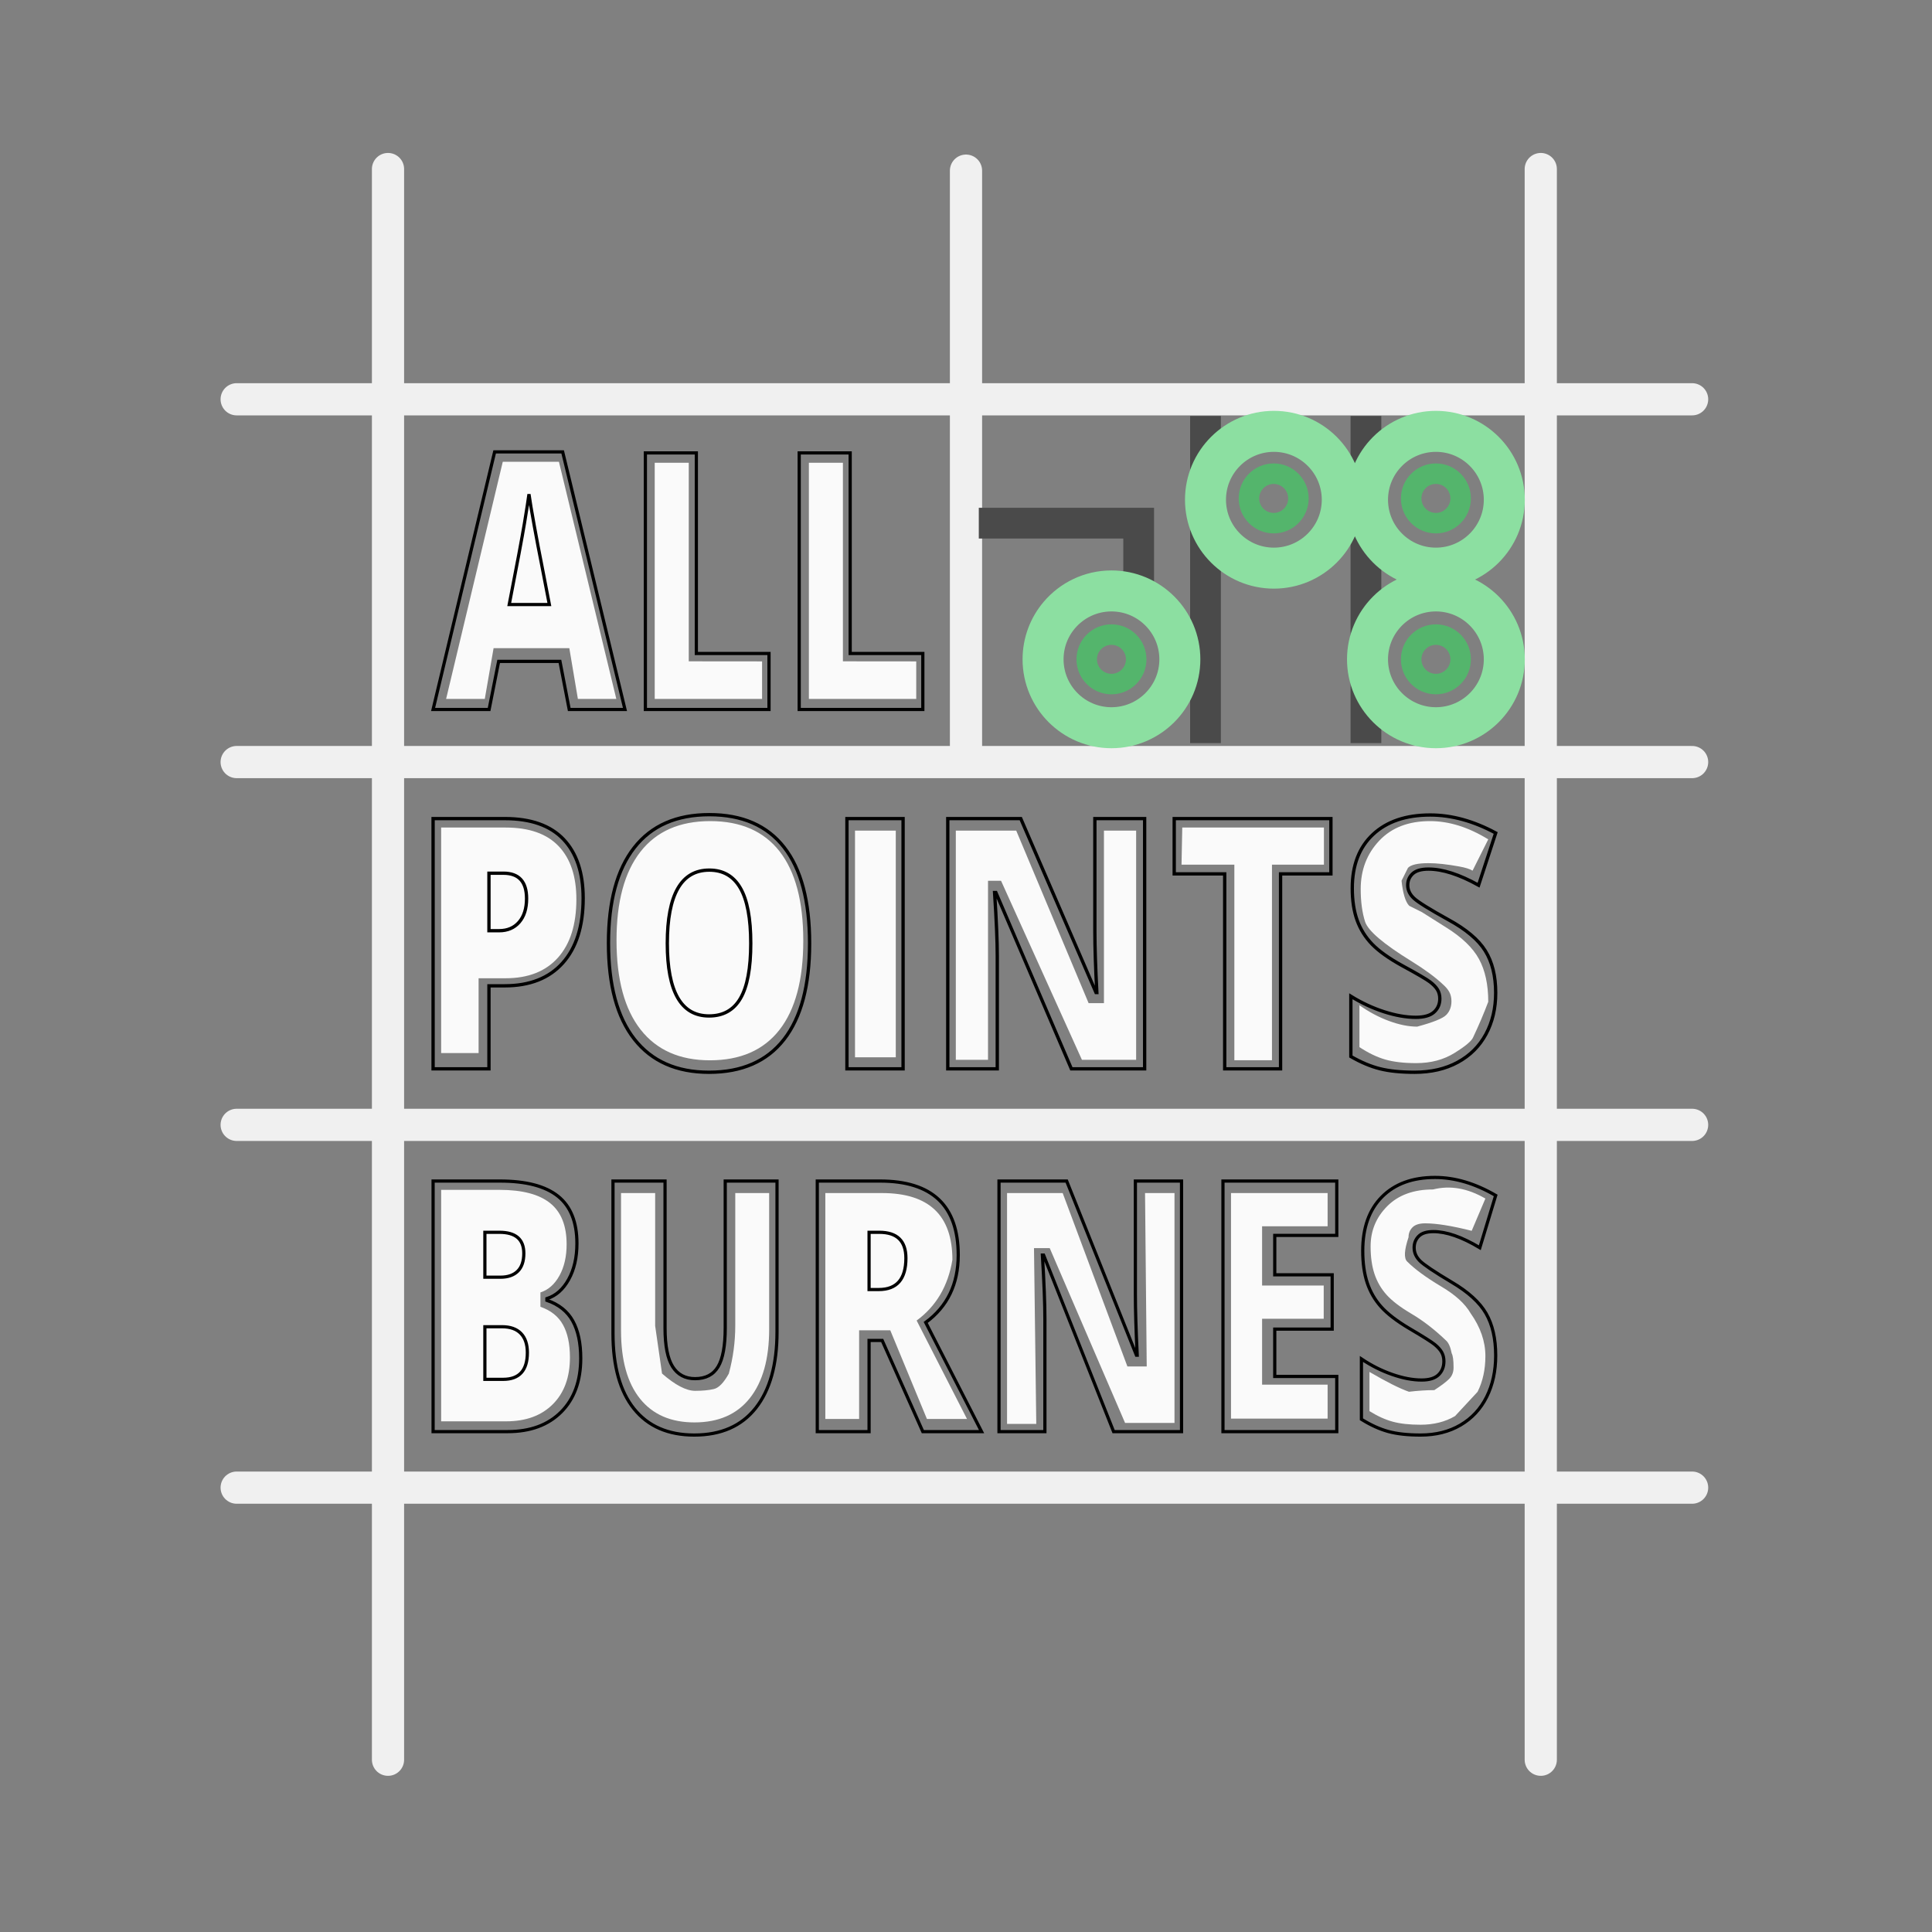 <?xml version="1.0" standalone="no"?><!-- Generator: Gravit.io --><svg xmlns="http://www.w3.org/2000/svg" xmlns:xlink="http://www.w3.org/1999/xlink" style="isolation:isolate" viewBox="0 0 300 300" width="300" height="300"><rect x="0" y="0" width="300" height="300" fill="#808080" stroke="none"/><path d=" M 36.75 118.333 L 262.75 118.333 M 36.75 174.667 L 262.75 174.667 M 36.75 231 L 262.75 231 M 36.75 62 L 262.75 62" fill-rule="evenodd" fill="none" vector-effect="non-scaling-stroke" stroke-width="5" stroke="rgb(240,240,240)" stroke-linejoin="miter" stroke-linecap="round" stroke-miterlimit="3"/><path d=" M 150 26.5 L 150 118 M 239.25 26.25 L 239.25 273.25 M 60.25 26.25 L 60.25 273.25" fill-rule="evenodd" fill="none" vector-effect="non-scaling-stroke" stroke-width="5" stroke="rgb(240,240,240)" stroke-linejoin="miter" stroke-linecap="round" stroke-miterlimit="3"/><path d=" M 118.335 108.525 L 101.665 108.525 L 101.665 71.855 L 106.951 71.855 L 106.951 102.69 L 118.335 102.701 L 118.335 108.525 Z  M 142.273 108.525 L 125.602 108.525 L 125.602 71.855 L 130.888 71.855 L 130.888 102.69 L 142.273 102.701 L 142.273 108.525 Z  M 95.701 108.525 L 89.733 108.525 L 88.405 100.652 L 76.643 100.652 L 75.278 108.525 L 69.273 108.525 L 78.071 71.705 L 86.792 71.705 L 95.701 108.525 Z " fill-rule="evenodd" fill="rgb(250,250,250)"/><path d=" M 97.047 110.167 L 88.391 110.167 L 86.948 102.701 L 77.43 102.701 L 75.947 110.167 L 67.25 110.167 L 76.808 70.167 L 87.369 70.167 L 97.047 110.167 Z  M 79.073 93.872 L 85.305 93.872 L 84.042 87.333 L 84.042 87.333 Q 83.601 85.153 82.97 81.693 L 82.97 81.693 L 82.97 81.693 Q 82.339 78.232 82.139 76.733 L 82.139 76.733 L 82.139 76.733 Q 81.958 78.123 81.427 81.311 L 81.427 81.311 L 81.427 81.311 Q 80.896 84.499 79.073 93.872 L 79.073 93.872 Z  M 119.41 110.167 L 100.213 110.167 L 100.213 70.33 L 108.128 70.33 L 108.128 101.475 L 119.41 101.475 L 119.41 110.167 Z  M 143.296 110.167 L 124.099 110.167 L 124.099 70.33 L 132.014 70.33 L 132.014 101.475 L 143.296 101.475 L 143.296 110.167 Z " fill-rule="evenodd" fill="none" vector-effect="non-scaling-stroke" stroke-width="0.498" stroke="rgb(0,0,0)" stroke-linejoin="miter" stroke-linecap="square" stroke-miterlimit="3"/><path d=" M 231.095 155.554 L 231.095 155.554 L 231.095 155.554 Q 230.095 158.226 228.747 161.074 L 228.747 161.074 L 228.747 161.074 Q 228.4 161.923 225.861 163.502 L 225.861 163.502 L 225.861 163.502 Q 223.322 165.082 219.904 165.082 L 219.904 165.082 L 219.904 165.082 Q 217.052 165.082 215.119 164.528 L 215.119 164.528 L 215.119 164.528 Q 213.185 163.975 211.095 162.598 L 211.095 162.598 L 211.095 156.094 L 211.095 156.094 Q 213.302 157.66 215.685 158.537 L 215.685 158.537 L 215.685 158.537 Q 218.068 159.415 220.06 159.415 L 220.06 159.415 L 220.06 159.415 Q 223.779 158.415 224.58 157.591 L 224.58 157.591 L 224.58 157.591 Q 225.38 156.768 225.38 155.472 L 225.38 155.472 L 225.38 155.472 Q 225.38 154.662 225.058 154.054 L 225.058 154.054 L 225.058 154.054 Q 224.736 153.447 224.023 152.826 L 224.023 152.826 L 224.023 152.826 Q 222.31 151.205 219.224 149.288 L 219.224 149.288 L 219.224 149.288 Q 212.638 145.238 211.964 143.105 L 211.964 143.105 L 211.964 143.105 Q 211.29 140.972 211.29 138.056 L 211.29 138.056 L 211.29 138.056 Q 211.29 133.602 214.162 130.551 L 214.162 130.551 L 214.162 130.551 Q 217.033 127.5 222.052 127.5 L 222.052 127.5 L 222.052 127.5 Q 226.486 127.5 231.095 130.335 L 231.095 130.335 L 228.66 135.193 Q 228.016 134.806 226.596 134.548 C 224.704 134.204 223.111 134.032 221.818 134.032 Q 219.314 134.032 218.63 134.761 L 217.63 136.761 Q 217.947 139.731 218.816 140.649 L 220.816 141.649 Q 220.685 141.567 224.533 143.997 L 224.533 143.997 L 224.533 143.997 Q 228.224 146.292 229.66 148.925 L 229.66 148.925 L 229.66 148.925 Q 231.095 151.558 231.095 155.554 Z  M 197.512 134.261 L 197.512 164.63 L 191.669 164.63 L 191.669 134.261 L 183.467 134.261 L 183.581 128.5 L 205.581 128.5 L 205.581 134.261 L 197.512 134.261 Z  M 176.419 128.976 L 176.419 164.565 L 168 164.565 L 155.445 136.771 L 153.419 136.771 L 153.419 164.565 L 148.419 164.565 L 148.419 128.976 L 157.799 128.976 L 169.041 155.771 L 171.419 155.771 L 171.419 128.976 L 176.419 128.976 Z  M 139.097 164.173 L 132.765 164.173 L 132.765 128.976 L 139.097 128.976 L 139.097 164.173 Z  M 124.733 146.06 L 124.733 146.06 L 124.733 146.06 Q 124.733 155.167 121.042 159.905 L 121.042 159.905 L 121.042 159.905 Q 117.35 164.644 110.233 164.644 L 110.233 164.644 L 110.233 164.644 Q 103.217 164.644 99.475 159.881 L 99.475 159.881 L 99.475 159.881 Q 95.733 155.117 95.733 146.01 L 95.733 146.01 L 95.733 146.01 Q 95.733 137.002 99.455 132.251 L 99.455 132.251 L 99.455 132.251 Q 103.177 127.5 110.274 127.5 L 110.274 127.5 L 110.274 127.5 Q 117.391 127.5 121.062 132.214 L 121.062 132.214 L 121.062 132.214 Q 124.733 136.928 124.733 146.06 Z  M 89.5 139.638 L 89.5 139.638 L 89.5 139.638 Q 89.5 145.507 86.64 148.704 L 86.64 148.704 L 86.64 148.704 Q 83.78 151.902 78.515 151.902 L 78.515 151.902 L 74.318 151.902 L 74.318 163.519 L 68.5 163.519 L 68.5 128.5 L 78.515 128.5 L 78.515 128.5 Q 83.998 128.5 86.749 131.398 L 86.749 131.398 L 86.749 131.398 Q 89.5 134.297 89.5 139.638 Z " fill-rule="evenodd" fill="rgb(250,250,250)"/><path d=" M 90.552 139.47 L 90.552 139.47 L 90.552 139.47 Q 90.552 145.982 87.378 149.53 L 87.378 149.53 L 87.378 149.53 Q 84.205 153.078 78.363 153.078 L 78.363 153.078 L 75.925 153.078 L 75.925 165.968 L 67.25 165.968 L 67.25 127.111 L 78.363 127.111 L 78.363 127.111 Q 84.446 127.111 87.499 130.327 L 87.499 130.327 L 87.499 130.327 Q 90.552 133.543 90.552 139.47 Z  M 75.925 135.59 L 75.925 144.52 L 77.506 144.52 L 77.506 144.52 Q 79.461 144.52 80.614 143.191 L 80.614 143.191 L 80.614 143.191 Q 81.767 141.862 81.767 139.523 L 81.767 139.523 L 81.767 139.523 Q 81.767 135.59 78.165 135.59 L 78.165 135.59 L 75.925 135.59 Z  M 125.713 146.487 L 125.713 146.487 L 125.713 146.487 Q 125.713 156.294 121.738 161.397 L 121.738 161.397 L 121.738 161.397 Q 117.762 166.5 110.098 166.5 L 110.098 166.5 L 110.098 166.5 Q 102.543 166.5 98.513 161.37 L 98.513 161.37 L 98.513 161.37 Q 94.483 156.241 94.483 146.434 L 94.483 146.434 L 94.483 146.434 Q 94.483 136.733 98.491 131.616 L 98.491 131.616 L 98.491 131.616 Q 102.499 126.5 110.142 126.5 L 110.142 126.5 L 110.142 126.5 Q 117.806 126.5 121.76 131.576 L 121.76 131.576 L 121.76 131.576 Q 125.713 136.653 125.713 146.487 Z  M 103.619 146.487 L 103.619 146.487 L 103.619 146.487 Q 103.619 157.756 110.098 157.756 L 110.098 157.756 L 110.098 157.756 Q 113.392 157.756 114.984 155.018 L 114.984 155.018 L 114.984 155.018 Q 116.577 152.281 116.577 146.487 L 116.577 146.487 L 116.577 146.487 Q 116.577 140.666 114.962 137.889 L 114.962 137.889 L 114.962 137.889 Q 113.348 135.111 110.142 135.111 L 110.142 135.111 L 110.142 135.111 Q 103.619 135.111 103.619 146.487 Z  M 140.23 165.968 L 131.511 165.968 L 131.511 127.111 L 140.23 127.111 L 140.23 165.968 Z  M 177.74 127.111 L 177.74 165.968 L 166.364 165.968 L 154.637 138.593 L 154.439 138.593 L 154.439 138.593 Q 154.856 145.051 154.856 148.453 L 154.856 148.453 L 154.856 165.968 L 147.169 165.968 L 147.169 127.111 L 158.502 127.111 L 170.186 154.115 L 170.317 154.115 L 170.317 154.115 Q 170.01 148.241 170.01 144.679 L 170.01 144.679 L 170.01 127.111 L 177.74 127.111 Z  M 198.846 135.696 L 198.846 165.968 L 190.171 165.968 L 190.171 135.696 L 182.331 135.696 L 182.331 127.111 L 206.664 127.111 L 206.664 135.696 L 198.846 135.696 Z  M 232.25 154.168 L 232.25 154.168 L 232.25 154.168 Q 232.25 157.782 230.735 160.586 L 230.735 160.586 L 230.735 160.586 Q 229.219 163.39 226.364 164.945 L 226.364 164.945 L 226.364 164.945 Q 223.509 166.5 219.666 166.5 L 219.666 166.5 L 219.666 166.5 Q 216.459 166.5 214.285 165.955 L 214.285 165.955 L 214.285 165.955 Q 212.111 165.41 209.761 164.055 L 209.761 164.055 L 209.761 154.699 L 209.761 154.699 Q 212.243 156.241 214.922 157.105 L 214.922 157.105 L 214.922 157.105 Q 217.601 157.968 219.842 157.968 L 219.842 157.968 L 219.842 157.968 Q 221.774 157.968 222.675 157.158 L 222.675 157.158 L 222.675 157.158 Q 223.575 156.347 223.575 155.071 L 223.575 155.071 L 223.575 155.071 Q 223.575 154.274 223.213 153.676 L 223.213 153.676 L 223.213 153.676 Q 222.85 153.078 222.049 152.467 L 222.049 152.467 L 222.049 152.467 Q 221.247 151.855 217.777 149.968 L 217.777 149.968 L 217.777 149.968 Q 214.637 148.241 213.066 146.62 L 213.066 146.62 L 213.066 146.62 Q 211.496 144.998 210.738 142.899 L 210.738 142.899 L 210.738 142.899 Q 209.981 140.799 209.981 137.929 L 209.981 137.929 L 209.981 137.929 Q 209.981 132.56 213.209 129.556 L 213.209 129.556 L 213.209 129.556 Q 216.437 126.553 222.082 126.553 L 222.082 126.553 L 222.082 126.553 Q 227.067 126.553 232.25 129.344 L 232.25 129.344 L 229.593 137.45 L 229.593 137.45 Q 225.09 134.952 221.818 134.952 L 221.818 134.952 L 221.818 134.952 Q 220.127 134.952 219.358 135.669 L 219.358 135.669 L 219.358 135.669 Q 218.59 136.387 218.59 137.45 L 218.59 137.45 L 218.59 137.45 Q 218.59 138.593 219.567 139.497 L 219.567 139.497 L 219.567 139.497 Q 220.544 140.4 224.871 142.792 L 224.871 142.792 L 224.871 142.792 Q 229.022 145.051 230.636 147.643 L 230.636 147.643 L 230.636 147.643 Q 232.25 150.234 232.25 154.168 Z " fill-rule="evenodd" fill="none" vector-effect="non-scaling-stroke" stroke-width="0.515" stroke="rgb(0,0,0)" stroke-linejoin="miter" stroke-linecap="square" stroke-miterlimit="3"/><path d=" M 230.651 210.571 L 230.651 210.571 L 230.651 210.571 Q 230.651 213.696 229.438 216.12 L 229.438 216.12 L 229.438 216.12 L 225.94 219.888 L 225.94 219.888 Q 223.655 221.232 220.579 221.232 L 220.579 221.232 L 220.579 221.232 Q 218.012 221.232 216.272 220.761 L 216.272 220.761 L 216.272 220.761 Q 214.532 220.29 212.651 219.118 L 212.651 219.118 L 212.651 213.031 L 212.651 213.031 Q 216.637 215.363 218.782 216.11 L 218.782 216.11 L 218.782 216.11 Q 220.926 215.857 222.719 215.857 L 222.719 215.857 L 222.719 215.857 Q 224.266 214.857 224.987 214.156 L 224.987 214.156 L 224.987 214.156 Q 225.708 213.455 225.708 212.352 L 225.708 212.352 L 225.708 212.352 Q 225.708 210.663 225.418 210.146 L 225.418 210.146 L 225.418 210.146 Q 225.128 208.629 224.486 208.101 L 224.486 208.101 L 224.486 208.101 Q 221.844 205.572 219.067 203.941 L 219.067 203.941 L 219.067 203.941 Q 216.553 202.447 215.297 201.046 L 215.297 201.046 L 215.297 201.046 Q 214.04 199.644 213.433 197.829 L 213.433 197.829 L 213.433 197.829 Q 212.827 196.014 212.827 193.532 L 212.827 193.532 L 212.827 193.532 Q 212.827 189.891 215.411 187.295 L 215.411 187.295 L 215.411 187.295 Q 217.995 184.698 222.512 184.698 L 222.512 184.698 L 222.512 184.698 Q 226.503 183.698 230.651 186.111 L 230.651 186.111 L 228.524 191.119 L 228.524 191.119 Q 223.921 189.959 221.301 189.959 L 221.301 189.959 L 221.301 189.959 Q 219.948 189.959 219.333 190.579 L 219.333 190.579 L 219.333 190.579 Q 218.717 191.2 218.717 192.119 L 218.717 192.119 L 218.717 192.119 Q 217.717 195.107 218.5 195.888 L 218.5 195.888 L 218.5 195.888 Q 220.282 197.669 223.745 199.737 L 223.745 199.737 L 223.745 199.737 Q 227.067 201.69 228.359 203.93 L 228.359 203.93 L 228.359 203.93 Q 230.651 207.17 230.651 210.571 Z  M 206.151 215.008 L 206.151 220.281 L 191.151 220.281 L 191.151 185.257 L 206.151 185.257 L 206.151 190.418 L 195.977 190.418 L 195.977 199.613 L 205.546 199.613 L 205.546 204.774 L 195.977 204.774 L 195.977 215.008 L 206.151 215.008 Z  M 182.375 185.257 L 182.375 220.951 L 174.7 220.951 L 163 193.804 L 160.558 193.804 L 160.912 221.104 L 156.375 221.104 L 156.375 185.257 L 165.013 185.257 L 175.062 212.181 L 178.062 212.181 L 177.8 185.257 L 182.375 185.257 Z  M 138.242 206.571 L 133.406 206.571 L 133.406 220.336 L 128.156 220.336 L 128.156 185.257 L 136.948 185.257 L 136.948 185.257 Q 147.888 185.257 147.888 195.622 L 147.888 195.622 L 147.888 195.622 Q 146.888 201.717 142.336 205.052 L 142.336 205.052 L 150.156 220.336 L 143.932 220.336 L 138.242 206.571 Z  M 114.172 185.257 L 119.434 185.257 L 119.434 206.405 L 119.434 206.405 Q 119.434 213.302 116.447 217.087 L 116.447 217.087 L 116.447 217.087 Q 113.459 220.872 107.833 220.872 L 107.833 220.872 L 107.833 220.872 Q 102.336 220.872 99.385 217.195 L 99.385 217.195 L 99.385 217.195 Q 96.434 213.519 96.434 206.621 L 96.434 206.621 L 96.434 185.257 L 101.733 185.257 L 101.733 205.876 L 101.733 205.876 L 102.8 213.284 Q 105.866 215.966 107.944 215.966 L 107.944 215.966 L 107.944 215.966 Q 109.653 215.966 110.835 215.692 Q 111.994 215.424 113.17 213.296 Q 114.172 209.625 114.172 205.828 L 114.172 205.828 L 114.172 185.257 Z  M 68.5 220.703 L 68.5 184.76 L 77.559 184.76 L 77.559 184.76 Q 82.852 184.76 85.418 186.815 L 85.418 186.815 L 85.418 186.815 Q 87.985 188.869 87.985 193.211 L 87.985 193.211 L 87.985 193.211 Q 87.985 196.067 86.866 198.087 L 86.866 198.087 L 86.866 198.087 Q 85.747 200.107 83.917 200.687 L 83.917 200.687 L 83.917 202.919 L 83.917 202.919 Q 86.333 203.755 87.417 205.705 L 87.417 205.705 L 87.417 205.705 Q 88.5 207.655 88.5 210.766 L 88.5 210.766 L 88.5 210.766 Q 88.5 215.387 85.845 218.045 L 85.845 218.045 L 85.845 218.045 Q 83.189 220.703 78.607 220.703 L 78.607 220.703 L 68.5 220.703 Z " fill-rule="evenodd" fill="rgb(250,250,250)"/><path d=" M 67.25 222.301 L 67.25 183.392 L 77.634 183.392 L 77.634 183.392 Q 83.701 183.392 86.643 185.748 L 86.643 185.748 L 86.643 185.748 Q 89.585 188.103 89.585 193.08 L 89.585 193.08 L 89.585 193.08 Q 89.585 196.353 88.303 198.668 L 88.303 198.668 L 88.303 198.668 Q 87.02 200.984 84.923 201.649 L 84.923 201.649 L 84.923 201.915 L 84.923 201.915 Q 87.692 202.873 88.934 205.109 L 88.934 205.109 L 88.934 205.109 Q 90.176 207.344 90.176 210.911 L 90.176 210.911 L 90.176 210.911 Q 90.176 216.207 87.132 219.254 L 87.132 219.254 L 87.132 219.254 Q 84.088 222.301 78.835 222.301 L 78.835 222.301 L 67.25 222.301 Z  M 75.292 191.35 L 75.292 198.322 L 77.715 198.322 L 77.715 198.322 Q 79.446 198.322 80.393 197.391 L 80.393 197.391 L 80.393 197.391 Q 81.339 196.459 81.339 194.623 L 81.339 194.623 L 81.339 194.623 Q 81.339 191.35 77.552 191.35 L 77.552 191.35 L 75.292 191.35 Z  M 77.96 206.014 L 75.292 206.014 L 75.292 214.184 L 78.122 214.184 L 78.122 214.184 Q 81.889 214.184 81.889 210.032 L 81.889 210.032 L 81.889 210.032 Q 81.889 208.089 80.881 207.052 L 80.881 207.052 L 80.881 207.052 Q 79.873 206.014 77.96 206.014 L 77.96 206.014 Z  M 112.613 183.392 L 120.655 183.392 L 120.655 206.812 L 120.655 206.812 Q 120.655 214.45 117.347 218.642 L 117.347 218.642 L 117.347 218.642 Q 114.038 222.833 107.808 222.833 L 107.808 222.833 L 107.808 222.833 Q 101.72 222.833 98.452 218.761 L 98.452 218.761 L 98.452 218.761 Q 95.184 214.69 95.184 207.052 L 95.184 207.052 L 95.184 183.392 L 103.267 183.392 L 103.267 206.227 L 103.267 206.227 Q 103.267 210.352 104.448 212.215 L 104.448 212.215 L 104.448 212.215 Q 105.629 214.078 107.93 214.078 L 107.93 214.078 L 107.93 214.078 Q 110.394 214.078 111.503 212.228 L 111.503 212.228 L 111.503 212.228 Q 112.613 210.378 112.613 206.173 L 112.613 206.173 L 112.613 183.392 Z  M 136.984 208.143 L 134.948 208.143 L 134.948 222.301 L 126.906 222.301 L 126.906 183.392 L 136.658 183.392 L 136.658 183.392 Q 148.793 183.392 148.793 194.889 L 148.793 194.889 L 148.793 194.889 Q 148.793 201.649 143.744 205.348 L 143.744 205.348 L 152.417 222.301 L 143.296 222.301 L 136.984 208.143 Z  M 134.948 191.35 L 134.948 200.239 L 136.455 200.239 L 136.455 200.239 Q 140.669 200.239 140.669 195.368 L 140.669 195.368 L 140.669 195.368 Q 140.669 191.35 136.536 191.35 L 136.536 191.35 L 134.948 191.35 Z  M 183.467 183.392 L 183.467 222.301 L 172.92 222.301 L 162.048 194.889 L 161.864 194.889 L 161.864 194.889 Q 162.251 201.356 162.251 204.763 L 162.251 204.763 L 162.251 222.301 L 155.125 222.301 L 155.125 183.392 L 165.631 183.392 L 176.463 210.431 L 176.585 210.431 L 176.585 210.431 Q 176.3 204.55 176.3 200.984 L 176.3 200.984 L 176.3 183.392 L 183.467 183.392 Z  M 207.573 213.732 L 207.573 222.301 L 189.901 222.301 L 189.901 183.392 L 207.573 183.392 L 207.573 191.829 L 197.943 191.829 L 197.943 197.95 L 206.861 197.95 L 206.861 206.386 L 197.943 206.386 L 197.943 213.732 L 207.573 213.732 Z  M 232.25 210.485 L 232.25 210.485 L 232.25 210.485 Q 232.25 214.104 230.845 216.912 L 230.845 216.912 L 230.845 216.912 Q 229.44 219.72 226.793 221.276 L 226.793 221.276 L 226.793 221.276 Q 224.147 222.833 220.584 222.833 L 220.584 222.833 L 220.584 222.833 Q 217.611 222.833 215.595 222.288 L 215.595 222.288 L 215.595 222.288 Q 213.58 221.742 211.401 220.385 L 211.401 220.385 L 211.401 211.017 L 211.401 211.017 Q 213.702 212.561 216.186 213.425 L 216.186 213.425 L 216.186 213.425 Q 218.67 214.29 220.746 214.29 L 220.746 214.29 L 220.746 214.29 Q 222.538 214.29 223.373 213.479 L 223.373 213.479 L 223.373 213.479 Q 224.208 212.667 224.208 211.39 L 224.208 211.39 L 224.208 211.39 Q 224.208 210.591 223.872 209.992 L 223.872 209.992 L 223.872 209.992 Q 223.536 209.394 222.793 208.781 L 222.793 208.781 L 222.793 208.781 Q 222.049 208.169 218.833 206.28 L 218.833 206.28 L 218.833 206.28 Q 215.921 204.55 214.465 202.926 L 214.465 202.926 L 214.465 202.926 Q 213.01 201.303 212.307 199.201 L 212.307 199.201 L 212.307 199.201 Q 211.605 197.098 211.605 194.224 L 211.605 194.224 L 211.605 194.224 Q 211.605 188.848 214.598 185.841 L 214.598 185.841 L 214.598 185.841 Q 217.591 182.833 222.823 182.833 L 222.823 182.833 L 222.823 182.833 Q 227.445 182.833 232.25 185.628 L 232.25 185.628 L 229.786 193.745 L 229.786 193.745 Q 225.613 191.243 222.579 191.243 L 222.579 191.243 L 222.579 191.243 Q 221.011 191.243 220.298 191.962 L 220.298 191.962 L 220.298 191.962 Q 219.586 192.68 219.586 193.745 L 219.586 193.745 L 219.586 193.745 Q 219.586 194.889 220.492 195.794 L 220.492 195.794 L 220.492 195.794 Q 221.398 196.699 225.409 199.094 L 225.409 199.094 L 225.409 199.094 Q 229.257 201.356 230.754 203.951 L 230.754 203.951 L 230.754 203.951 Q 232.25 206.546 232.25 210.485 Z " fill-rule="evenodd" fill="none" vector-effect="non-scaling-stroke" stroke-width="0.497" stroke="rgb(0,0,0)" stroke-linejoin="miter" stroke-linecap="square" stroke-miterlimit="3"/><path d=" M 212.101 66.98 L 212.101 113 M 187.188 66.98 L 187.188 113 M 154.375 81.236 L 176.812 81.236 L 176.812 92.377" fill-rule="evenodd" fill="none" vector-effect="non-scaling-stroke" stroke-width="4.775" stroke="rgb(74,74,74)" stroke-linejoin="miter" stroke-linecap="square" stroke-miterlimit="3"/><path d=" M 212.347 77.6 C 212.347 71.739 217.106 66.98 222.967 66.98 C 228.828 66.98 233.587 71.739 233.587 77.6 C 233.587 83.461 228.828 88.22 222.967 88.22 C 217.106 88.22 212.347 83.461 212.347 77.6 Z  M 212.347 102.38 C 212.347 96.519 217.106 91.76 222.967 91.76 C 228.828 91.76 233.587 96.519 233.587 102.38 C 233.587 108.241 228.828 113 222.967 113 C 217.106 113 212.347 108.241 212.347 102.38 Z  M 187.188 77.6 C 187.188 71.739 191.946 66.98 197.808 66.98 C 203.669 66.98 208.428 71.739 208.428 77.6 C 208.428 83.461 203.669 88.22 197.808 88.22 C 191.946 88.22 187.188 83.461 187.188 77.6 Z  M 161.967 102.38 C 161.967 99.767 162.912 97.374 164.479 95.523 C 166.428 93.222 169.338 91.76 172.587 91.76 C 178.448 91.76 183.207 96.519 183.207 102.38 C 183.207 108.241 178.448 113 172.587 113 C 166.725 113 161.967 108.241 161.967 102.38 Z " fill-rule="evenodd" fill="none" vector-effect="non-scaling-stroke" stroke-width="6.366" stroke="rgb(140,223,161)" stroke-linejoin="miter" stroke-linecap="square" stroke-miterlimit="3"/><path d=" M 219.125 102.38 C 219.125 100.26 220.847 98.539 222.967 98.539 C 225.087 98.539 226.808 100.26 226.808 102.38 C 226.808 104.5 225.087 106.221 222.967 106.221 C 220.847 106.221 219.125 104.5 219.125 102.38 Z  M 219.125 77.395 C 219.125 75.275 220.847 73.553 222.967 73.553 C 225.087 73.553 226.808 75.275 226.808 77.395 C 226.808 79.515 225.087 81.236 222.967 81.236 C 220.847 81.236 219.125 79.515 219.125 77.395 Z  M 193.935 77.395 C 193.935 75.275 195.657 73.553 197.777 73.553 C 199.897 73.553 201.618 75.275 201.618 77.395 C 201.618 79.515 199.897 81.236 197.777 81.236 C 195.657 81.236 193.935 79.515 193.935 77.395 Z  M 168.745 102.38 C 168.745 100.26 170.466 98.539 172.587 98.539 C 174.707 98.539 176.428 100.26 176.428 102.38 C 176.428 104.5 174.707 106.221 172.587 106.221 C 170.466 106.221 168.745 104.5 168.745 102.38 Z " fill-rule="evenodd" fill="none" vector-effect="non-scaling-stroke" stroke-width="3.183" stroke="rgb(84,181,108)" stroke-linejoin="miter" stroke-linecap="square" stroke-miterlimit="3"/></svg>